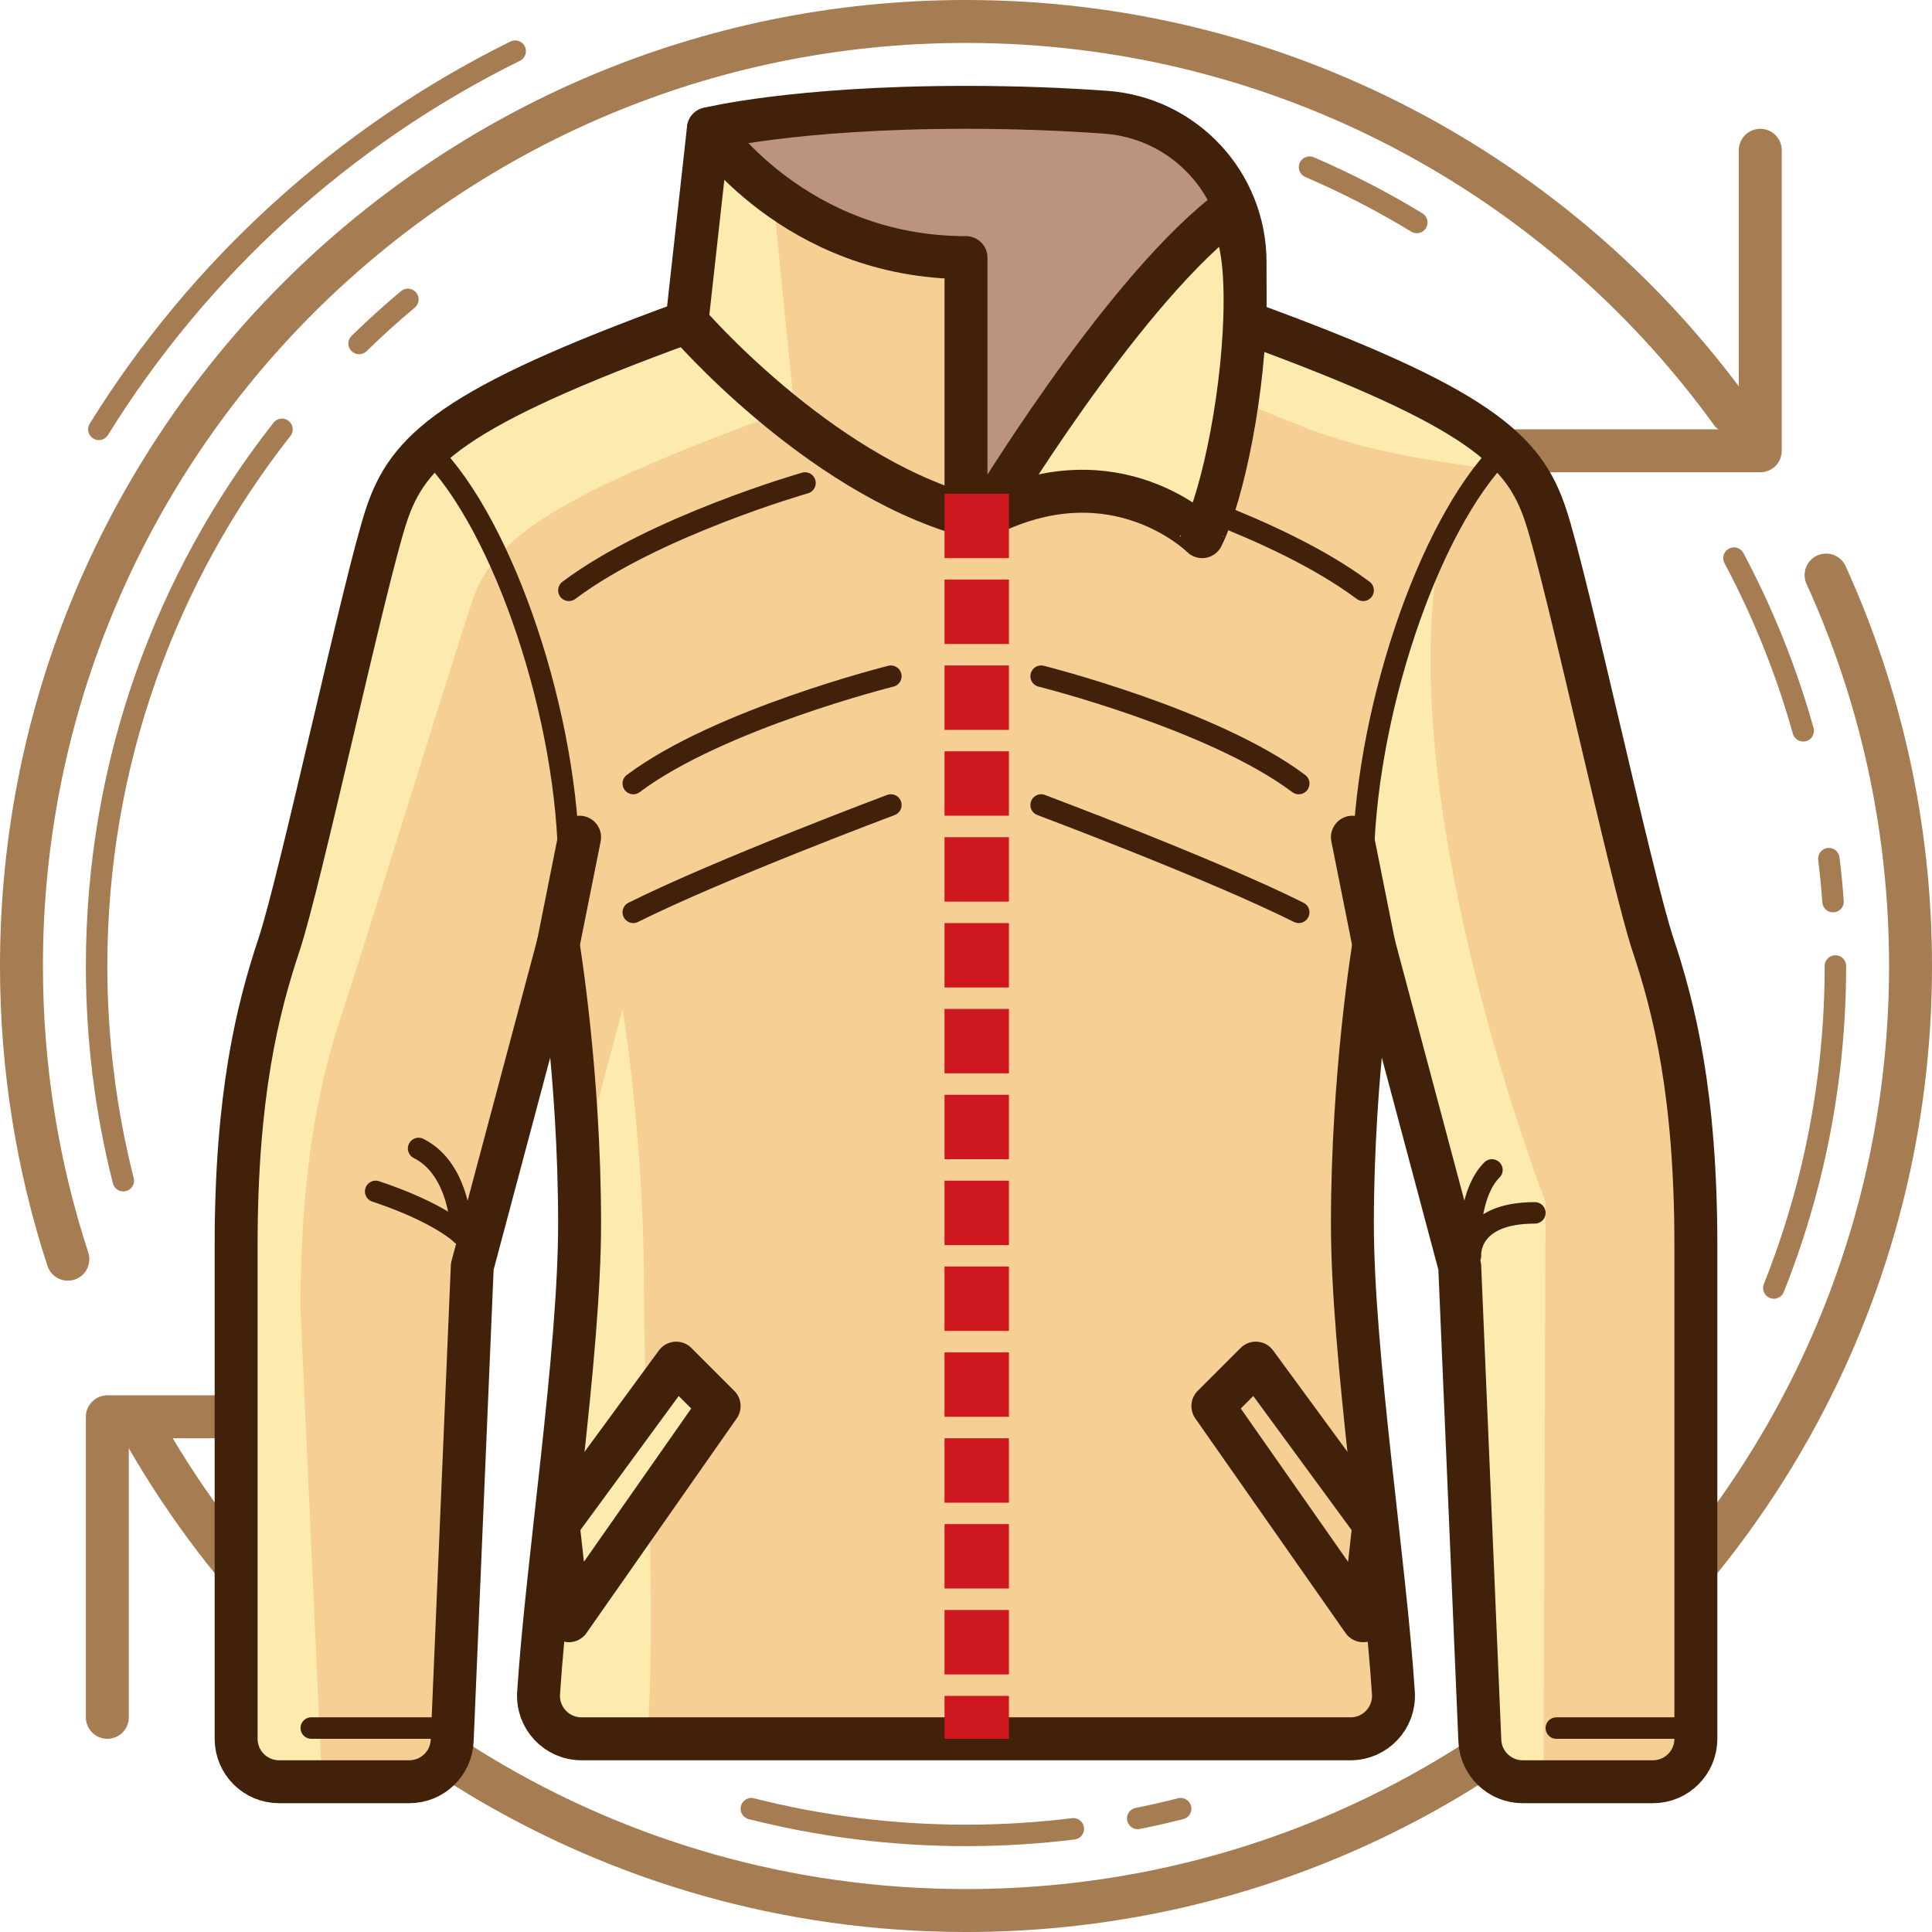 <?xml version="1.0" encoding="iso-8859-1"?>
<!-- Generator: Adobe Illustrator 21.1.0, SVG Export Plug-In . SVG Version: 6.00 Build 0)  -->
<svg version="1.1" xmlns="http://www.w3.org/2000/svg" xmlns:xlink="http://www.w3.org/1999/xlink" x="0px" y="0px"
	 viewBox="0 0 90 90" style="enable-background:new 0 0 90 90;" xml:space="preserve">
<g id="icon_x5F_002">
	<rect style="display:none;fill:#F2F2F2;" width="90" height="90"/>
	<g>
		<path style="fill:none;stroke:#A67C52;stroke-width:2;stroke-linecap:round;stroke-linejoin:round;stroke-miterlimit:10;" d="
			M6.454,66.235C13.947,79.808,28.4,89,45,89c24.301,0,44-19.699,44-44c0-6.496-1.408-12.662-3.934-18.212"/>
		<path style="fill:none;stroke:#A67C52;stroke-width:2;stroke-linecap:round;stroke-linejoin:round;stroke-miterlimit:10;" d="
			M80.651,19.207C72.656,8.175,59.666,1,45,1C20.699,1,1,20.699,1,45c0,4.768,0.758,9.359,2.161,13.658"/>
		
			<polyline style="fill:none;stroke:#A67C52;stroke-width:2;stroke-linecap:round;stroke-linejoin:round;stroke-miterlimit:10;" points="
			82,7 82,21 68,21 		"/>
		
			<polyline style="fill:none;stroke:#A67C52;stroke-width:2;stroke-linecap:round;stroke-linejoin:round;stroke-miterlimit:10;" points="
			5,80 5,66 19,66 		"/>
		<path style="fill:none;stroke:#A67C52;stroke-linecap:round;stroke-linejoin:round;stroke-miterlimit:10;" d="M23.999,2.383
			C16.003,6.331,9.278,12.463,4.604,20"/>
		<path style="fill:none;stroke:#A67C52;stroke-linecap:round;stroke-linejoin:round;stroke-miterlimit:10;" d="M13.135,20
			C7.726,26.885,4.5,35.566,4.5,45c0,1.693,0.104,3.361,0.306,5"/>
		<path style="fill:none;stroke:#A67C52;stroke-linecap:round;stroke-linejoin:round;stroke-miterlimit:10;" d="M18.999,13.947
			c-0.783,0.656-1.54,1.341-2.27,2.053"/>
		<path style="fill:none;stroke:#A67C52;stroke-linecap:round;stroke-linejoin:round;stroke-miterlimit:10;" d="M66,10.363
			c-1.596-0.97-3.264-1.832-4.995-2.577"/>
		<path style="fill:none;stroke:#A67C52;stroke-linecap:round;stroke-linejoin:round;stroke-miterlimit:10;" d="M84,34.043
			c-0.79-2.817-1.877-5.51-3.225-8.043"/>
		<path style="fill:none;stroke:#A67C52;stroke-linecap:round;stroke-linejoin:round;stroke-miterlimit:10;" d="M85.391,42
			c-0.049-0.671-0.115-1.338-0.196-2"/>
		<path style="fill:none;stroke:#A67C52;stroke-linecap:round;stroke-linejoin:round;stroke-miterlimit:10;" d="M82.632,59.999
			C84.482,55.36,85.5,50.299,85.5,45"/>
		<path style="fill:none;stroke:#A67C52;stroke-linecap:round;stroke-linejoin:round;stroke-miterlimit:10;" d="M53,84.71
			c0.673-0.135,1.34-0.286,2-0.454"/>
		<path style="fill:none;stroke:#A67C52;stroke-linecap:round;stroke-linejoin:round;stroke-miterlimit:10;" d="M35,84.256
			c3.199,0.812,6.549,1.244,10,1.244c1.693,0,3.362-0.104,5-0.306"/>
		<path style="fill:none;stroke:#A67C52;stroke-linecap:round;stroke-linejoin:round;stroke-miterlimit:10;" d="M4.806,50
			c0.21,1.702,0.525,3.371,0.938,5"/>
	</g>
	<g>
		<path style="fill:#BC9380;stroke:#42210B;stroke-width:2;stroke-linecap:round;stroke-linejoin:round;stroke-miterlimit:10;" d="
			M33,6c0,0,4-1,12-1c2.474,0,4.662,0.096,6.503,0.228C55.168,5.491,58,8.537,58,12.211V25H33V6z"/>
		<path style="fill:#F5CF94;" d="M77,44c-1-3-4-17-5-20s-3-5-14-9l-13,9c0,0,0-3,0-12c-8,0-12-6-12-6l-1,9c-11,4-13,6-14,9
			s-4,17-5,20s-2,7-2,14v23c0,1.105,0.895,2,2,2h6.066c1.079,0,1.963-0.855,1.999-1.933L22,59l4-15c0,0,1,6,1,13
			c0,6.102-1.52,15.805-1.91,21.869C25.016,80.024,25.929,81,27.086,81H45h17.914c1.157,0,2.07-0.976,1.996-2.131
			C64.52,72.805,63,63.102,63,57c0-7,1-13,1-13l4,15l0.936,22.067C68.971,82.145,69.856,83,70.934,83H77c1.105,0,2-0.895,2-2V58
			C79,51,78,47,77,44z"/>
		<g>
			<path style="fill:#FCEAAE;" d="M58,15l-0.184,0.128c0.234,1.214,0.344,2.436,0.119,3.646L61,20
				c5.225,1.9,8.405,1.347,10.426,2.666C70.156,20.333,67.293,18.379,58,15z"/>
			<path style="fill:#FCEAAE;" d="M14,61c0-7,1-11,2-14s5-16,6-19s4-5,15-9L36,9c-2-1.5-3-3-3-3l-1,9c-11,4-13,6-14,9s-4,17-5,20
				s-2,7-2,14v23c0,1.105,0.895,2,2,2h2L14,61z"/>
			<path style="fill:#FCEAAE;" d="M72,56c0,0-7-18-5-30c-2,4-3.708,10.586-4,14l5,19l0.936,22.067
				C68.971,82.145,69.856,83,70.934,83H71.9L72,56z"/>
			<path style="fill:#FCEAAE;" d="M30,60c0-7-1-13-1-13l-2.038,7.641C26.986,55.41,27,56.197,27,57c0,6.102-1.52,15.805-1.91,21.869
				C25.016,80.024,25.929,81,27.086,81h3.065C30.615,74.586,30,65.831,30,60z"/>
		</g>
		<path style="fill:none;stroke:#42210B;stroke-width:2;stroke-linecap:round;stroke-linejoin:round;stroke-miterlimit:10;" d="
			M77,44c-1-3-4-17-5-20s-3-5-14-9l-13,9c0,0,0-3,0-12c-8,0-12-6-12-6l-1,9c-11,4-13,6-14,9s-4,17-5,20s-2,7-2,14v23
			c0,1.105,0.895,2,2,2h6.066c1.079,0,1.963-0.855,1.999-1.933L22,59l4-15c0,0,1,6,1,13c0,6.102-1.52,15.805-1.91,21.869
			C25.016,80.024,25.929,81,27.086,81H45h17.914c1.157,0,2.07-0.976,1.996-2.131C64.52,72.805,63,63.102,63,57c0-7,1-13,1-13l4,15
			l0.936,22.067C68.971,82.145,69.856,83,70.934,83H77c1.105,0,2-0.895,2-2V58C79,51,78,47,77,44z"/>
		
			<line style="fill:none;stroke:#42210B;stroke-width:2;stroke-linecap:round;stroke-linejoin:round;stroke-miterlimit:10;" x1="26" y1="44" x2="27" y2="39"/>
		<path style="fill:none;stroke:#42210B;stroke-linecap:round;stroke-linejoin:round;stroke-miterlimit:10;" d="M20,21
			c3.5,3.5,6.5,12.5,6.5,19.5"/>
		
			<polygon style="fill:#FCEAAE;stroke:#42210B;stroke-width:2;stroke-linecap:round;stroke-linejoin:round;stroke-miterlimit:10;" points="
			26,71 31.5,63.5 33.5,65.5 26.5,75.5 		"/>
		<path style="fill:none;stroke:#42210B;stroke-linecap:round;stroke-linejoin:round;stroke-miterlimit:10;" d="M26.5,27.5
			c4-3,11-5,11-5"/>
		<path style="fill:none;stroke:#42210B;stroke-linecap:round;stroke-linejoin:round;stroke-miterlimit:10;" d="M29.5,36.5
			c4-3,12-5,12-5"/>
		<path style="fill:none;stroke:#42210B;stroke-linecap:round;stroke-linejoin:round;stroke-miterlimit:10;" d="M29.5,42.5
			c4-2,12-5,12-5"/>
		<path style="fill:none;stroke:#42210B;stroke-linecap:round;stroke-linejoin:round;stroke-miterlimit:10;" d="M21.5,57.5
			c0,0-1-1-4-2"/>
		<path style="fill:none;stroke:#42210B;stroke-linecap:round;stroke-linejoin:round;stroke-miterlimit:10;" d="M19.5,53.5
			c2,1,2,4,2,4"/>
		
			<line style="fill:none;stroke:#42210B;stroke-linecap:round;stroke-linejoin:round;stroke-miterlimit:10;" x1="20.5" y1="80.5" x2="14.5" y2="80.5"/>
		<path style="fill:none;stroke:#42210B;stroke-width:2;stroke-linecap:round;stroke-linejoin:round;stroke-miterlimit:10;" d="
			M32,15c0,0,6,7,13,9"/>
		
			<line style="fill:none;stroke:#42210B;stroke-width:2;stroke-linecap:round;stroke-linejoin:round;stroke-miterlimit:10;" x1="64" y1="44" x2="63" y2="39"/>
		<path style="fill:none;stroke:#42210B;stroke-linecap:round;stroke-linejoin:round;stroke-miterlimit:10;" d="M70,21
			c-3.5,3.5-6.5,12.5-6.5,19.5"/>
		
			<polygon style="fill:#F5CF94;stroke:#42210B;stroke-width:2;stroke-linecap:round;stroke-linejoin:round;stroke-miterlimit:10;" points="
			64,71 58.5,63.5 56.5,65.5 63.5,75.5 		"/>
		<path style="fill:none;stroke:#42210B;stroke-linecap:round;stroke-linejoin:round;stroke-miterlimit:10;" d="M63.5,27.5
			c-4-3-11-5-11-5"/>
		<path style="fill:none;stroke:#42210B;stroke-linecap:round;stroke-linejoin:round;stroke-miterlimit:10;" d="M60.5,36.5
			c-4-3-12-5-12-5"/>
		<path style="fill:none;stroke:#42210B;stroke-linecap:round;stroke-linejoin:round;stroke-miterlimit:10;" d="M60.5,42.5
			c-4-2-12-5-12-5"/>
		<path style="fill:none;stroke:#42210B;stroke-linecap:round;stroke-linejoin:round;stroke-miterlimit:10;" d="M68.5,58.5
			c0,0-0.162-2,3-2"/>
		<path style="fill:none;stroke:#42210B;stroke-linecap:round;stroke-linejoin:round;stroke-miterlimit:10;" d="M69.5,54.5
			c-1,1-1,3-1,3"/>
		
			<line style="fill:none;stroke:#42210B;stroke-linecap:round;stroke-linejoin:round;stroke-miterlimit:10;" x1="72.5" y1="80.5" x2="78.5" y2="80.5"/>
		<path style="fill:none;stroke:#42210B;stroke-width:2;stroke-linecap:round;stroke-linejoin:round;stroke-miterlimit:10;" d="
			M58,15c0,0-6,7-13,9"/>
		<path style="fill:#FCEAAE;stroke:#42210B;stroke-width:2;stroke-linecap:round;stroke-linejoin:round;stroke-miterlimit:10;" d="
			M46,24c0,0,6-10,11-14c0,0,1,0,1,4s-1,9-2,11C56,25,52,21,46,24z"/>
		
			<line style="fill:none;stroke:#CE171F;stroke-width:3;stroke-linejoin:round;stroke-miterlimit:10;stroke-dasharray:3,1;" x1="45.5" y1="23" x2="45.5" y2="81"/>
	</g>
</g>
<g id="Layer_1">
</g>
</svg>
